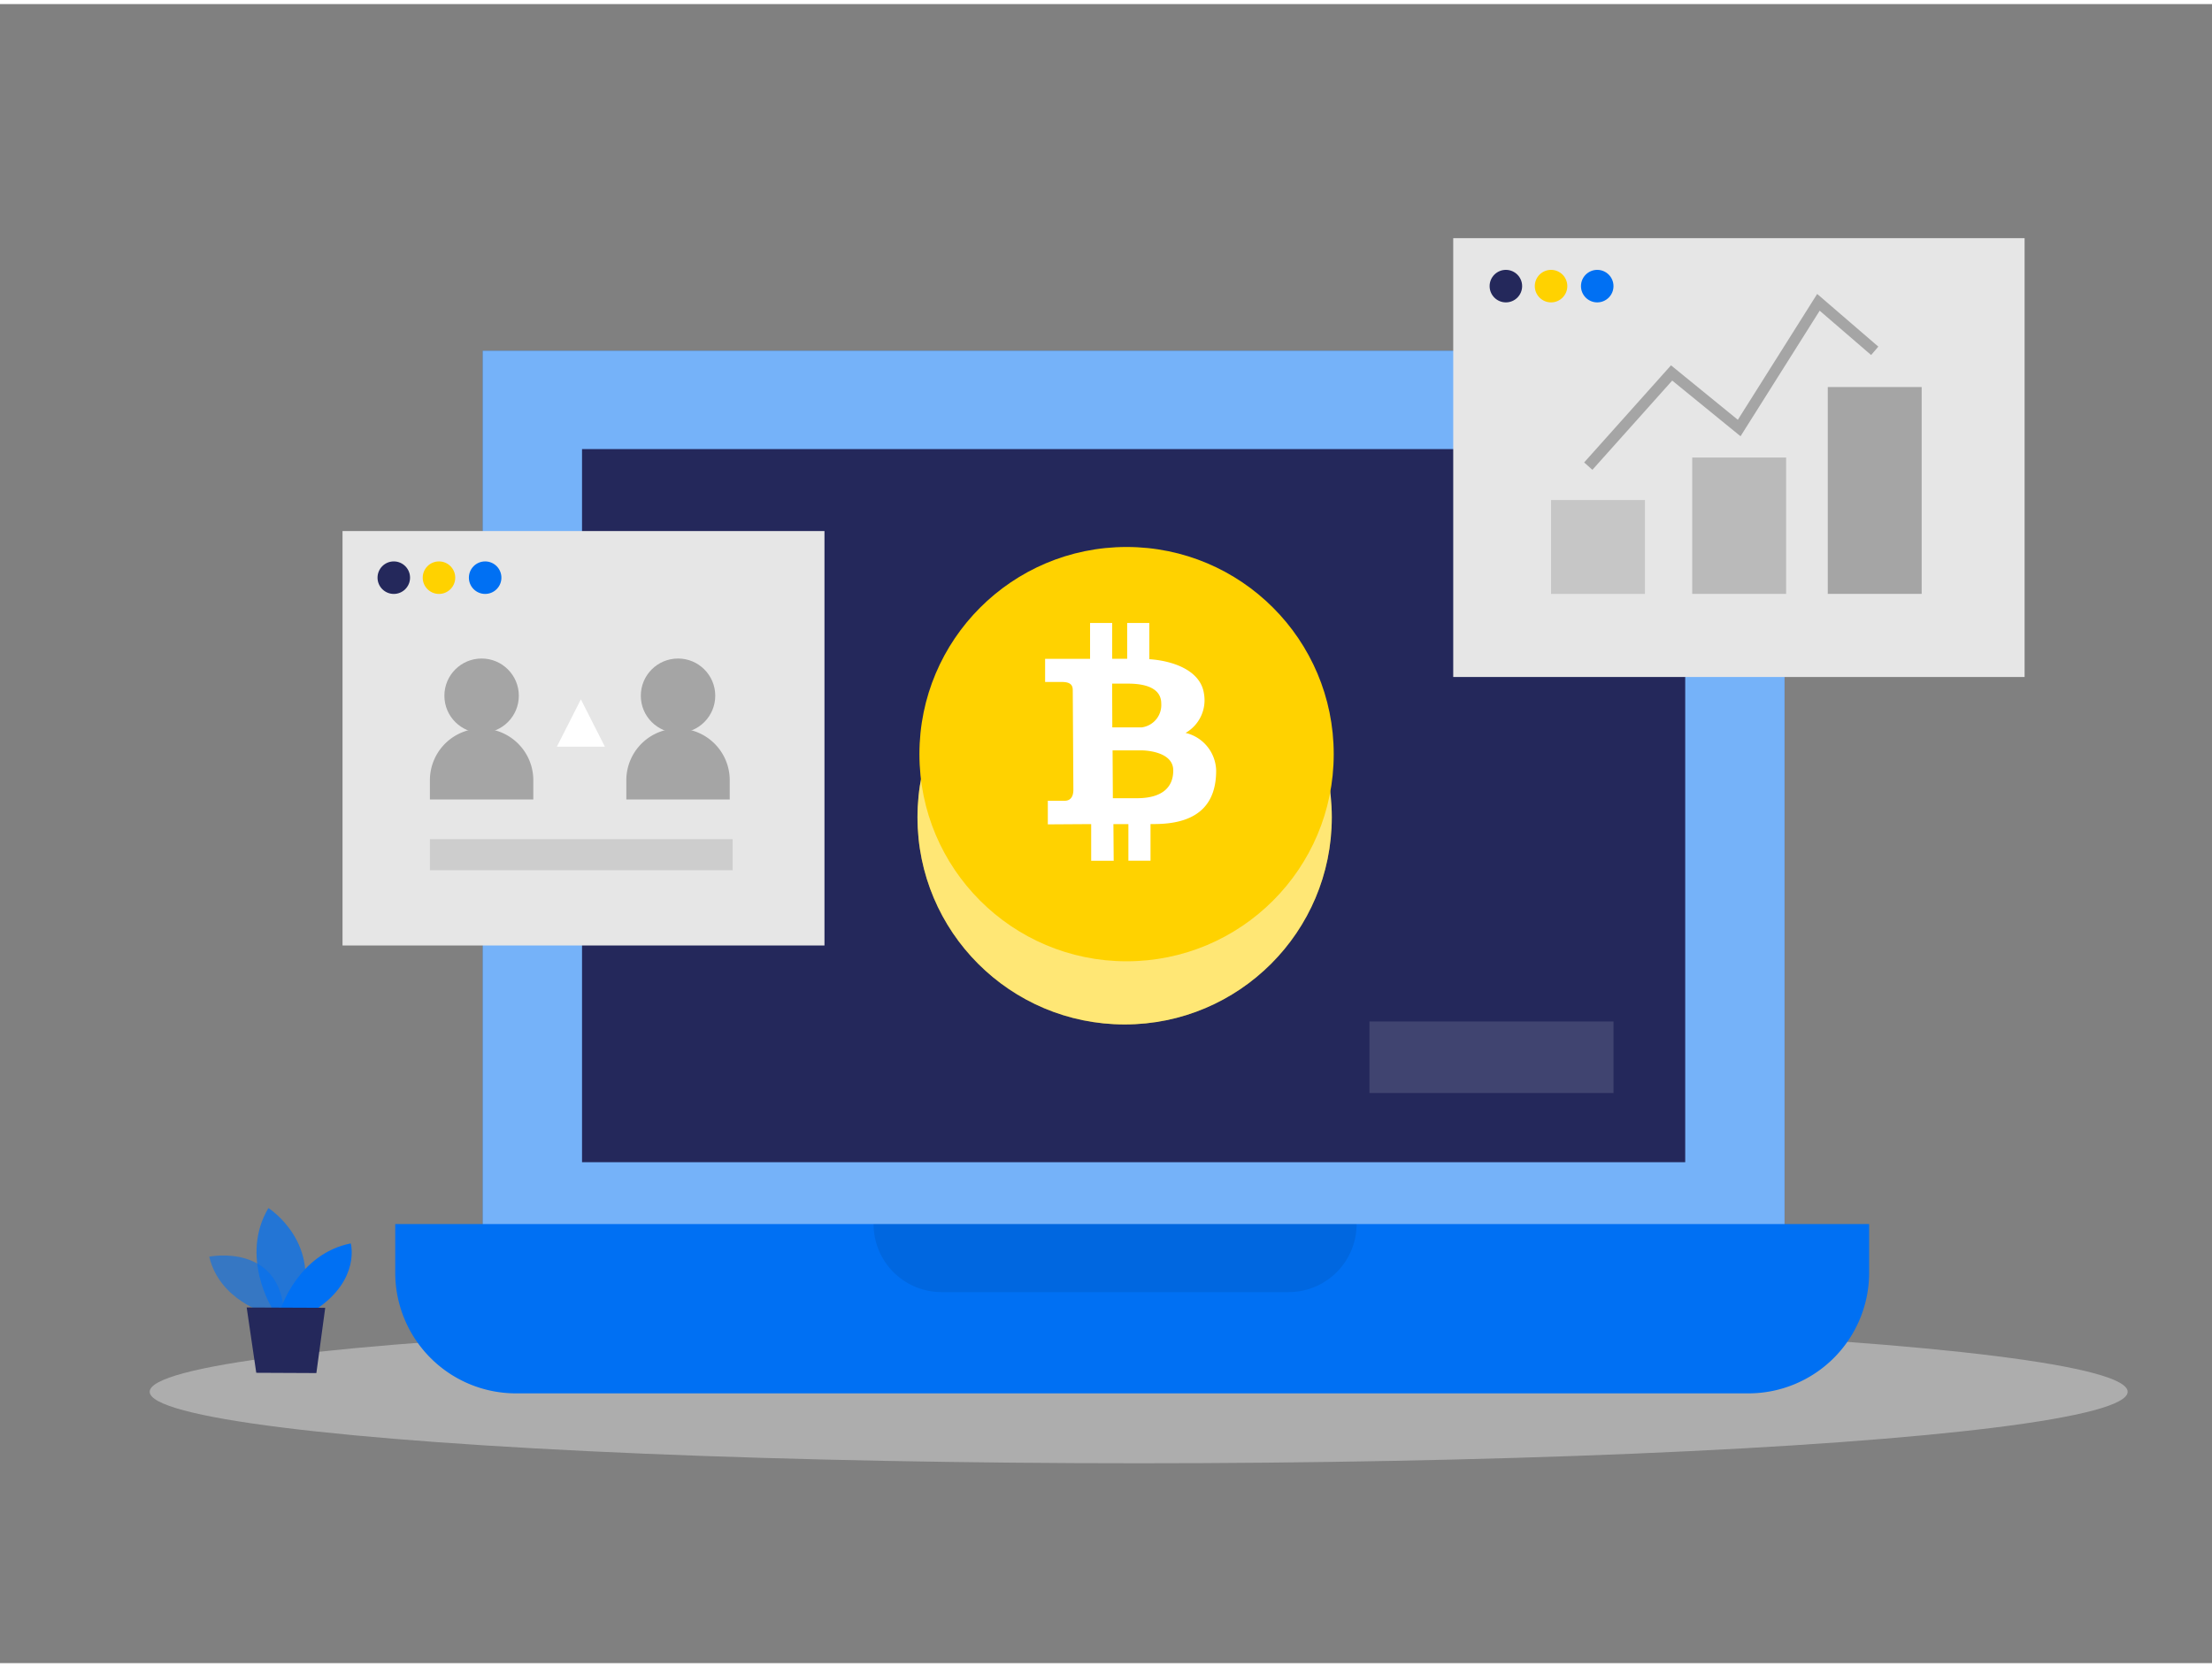 <svg id="Layer_1" data-name="Layer 1" xmlns="http://www.w3.org/2000/svg" viewBox="0 0 400 300" width="406" height="306" class="illustration styles_illustrationTablet__1DWOa"><rect x="0" y="0" width="400" height="300" fill="#808080" stroke="none"/><rect x="87.3" y="62.7" width="235.4" height="165.87" fill="#0070f3"></rect><rect x="87.3" y="62.7" width="235.4" height="165.87" fill="#fff" opacity="0.46"></rect><rect x="105.25" y="80.47" width="199.49" height="128.95" fill="#24285b"></rect><ellipse cx="205.91" cy="250.93" rx="178.84" ry="12.93" fill="#e6e6e6" opacity="0.45"></ellipse><circle cx="203.37" cy="147.05" r="37.46" fill="#ffd200"></circle><circle cx="203.37" cy="147.05" r="37.46" fill="#fff" opacity="0.46"></circle><circle cx="203.72" cy="135.63" r="37.46" fill="#ffd200"></circle><path d="M214.39,131.79a6.8,6.8,0,0,0,3.33-7.06c-.6-4.34-5.8-6-9.89-6.27l0-6.55-4,0,0,6.48-2.71,0,0-6.48-4,0,0,6.49-8.13,0,0,4.18,3,0c1.36,0,2,.39,2,1.48l.11,18c0,1.5-.73,2-1.54,2l-3.08,0,0,4.27,7.84-.05,0,6.63,4.07,0-.05-6.63h2.71l0,6.62,4,0,0-6.63h.87c8.29-.06,11-4.14,11-9.67A7.18,7.18,0,0,0,214.39,131.79Zm-13.28-8.91,2.88,0c2,0,6,.31,6,3.59a4.07,4.07,0,0,1-3.52,4.32l-5.33,0Zm4.6,20.72v0l-4.47,0-.05-8.65,5.18,0c1.21,0,5.77.37,5.79,3.59S210,143.57,205.71,143.6Z" fill="#fff"></path><path d="M71.47,220.61H338a0,0,0,0,1,0,0v8.78a21.83,21.83,0,0,1-21.83,21.83H93.3a21.83,21.83,0,0,1-21.83-21.83v-8.78A0,0,0,0,1,71.47,220.61Z" fill="#0070f3"></path><path d="M158,220.61h87.32a0,0,0,0,1,0,0v0a12.3,12.3,0,0,1-12.3,12.3H170.27a12.3,12.3,0,0,1-12.3-12.3v0A0,0,0,0,1,158,220.61Z" opacity="0.08"></path><rect x="61.94" y="95.29" width="87.15" height="74.94" fill="#e6e6e6"></rect><rect x="262.79" y="42.33" width="103.32" height="79.35" fill="#e6e6e6"></rect><path d="M87.09,131h0a9.35,9.35,0,0,1,9.35,9.35v3.48a0,0,0,0,1,0,0H77.74a0,0,0,0,1,0,0v-3.48A9.35,9.35,0,0,1,87.09,131Z" fill="#a5a5a5"></path><circle cx="87.09" cy="125.07" r="6.73" fill="#a5a5a5"></circle><path d="M122.61,131h0a9.35,9.35,0,0,1,9.35,9.35v3.48a0,0,0,0,1,0,0H113.26a0,0,0,0,1,0,0v-3.48A9.35,9.35,0,0,1,122.61,131Z" fill="#a5a5a5"></path><circle cx="122.61" cy="125.07" r="6.73" fill="#a5a5a5"></circle><rect x="77.74" y="151" width="54.75" height="5.62" fill="#a5a5a5" opacity="0.39"></rect><circle cx="71.21" cy="103.72" r="2.94" fill="#24285b"></circle><circle cx="79.38" cy="103.72" r="2.94" fill="#ffd200"></circle><circle cx="87.73" cy="103.72" r="2.94" fill="#0070f3"></circle><circle cx="272.31" cy="51" r="2.94" fill="#24285b"></circle><circle cx="280.48" cy="51" r="2.94" fill="#ffd200"></circle><circle cx="288.83" cy="51" r="2.94" fill="#0070f3"></circle><rect x="280.48" y="89.68" width="16.98" height="16.98" fill="#a5a5a5" opacity="0.49"></rect><rect x="306.01" y="82" width="16.98" height="24.65" fill="#a5a5a5" opacity="0.67"></rect><rect x="330.52" y="69.25" width="16.98" height="37.4" fill="#a5a5a5"></rect><polyline points="287.21 83.55 302.28 66.7 314.5 76.66 328.83 53.93 339.01 62.7" fill="none" stroke="#a5a5a5" stroke-miterlimit="10" stroke-width="2"></polyline><rect x="247.64" y="183.97" width="44.13" height="12.94" fill="#fff" opacity="0.13"></rect><path d="M48.21,236.75s-8.51-2.32-10.37-10.25c0,0,13.2-2.66,13.57,10.95Z" fill="#0070f3" opacity="0.58"></path><path d="M49.25,235.91s-5.94-9.41-.71-18.2c0,0,10,6.37,5.58,18.22Z" fill="#0070f3" opacity="0.73"></path><path d="M50.79,235.92S53.93,226,63.43,224.1c0,0,1.78,6.45-6.15,11.84Z" fill="#0070f3"></path><polygon points="44.61 235.69 46.34 247.5 57.21 247.55 58.81 235.75 44.61 235.69" fill="#24285b"></polygon><polygon points="100.7 134.28 109.38 134.28 105.04 125.72 100.7 134.28" fill="#fff"></polygon></svg>